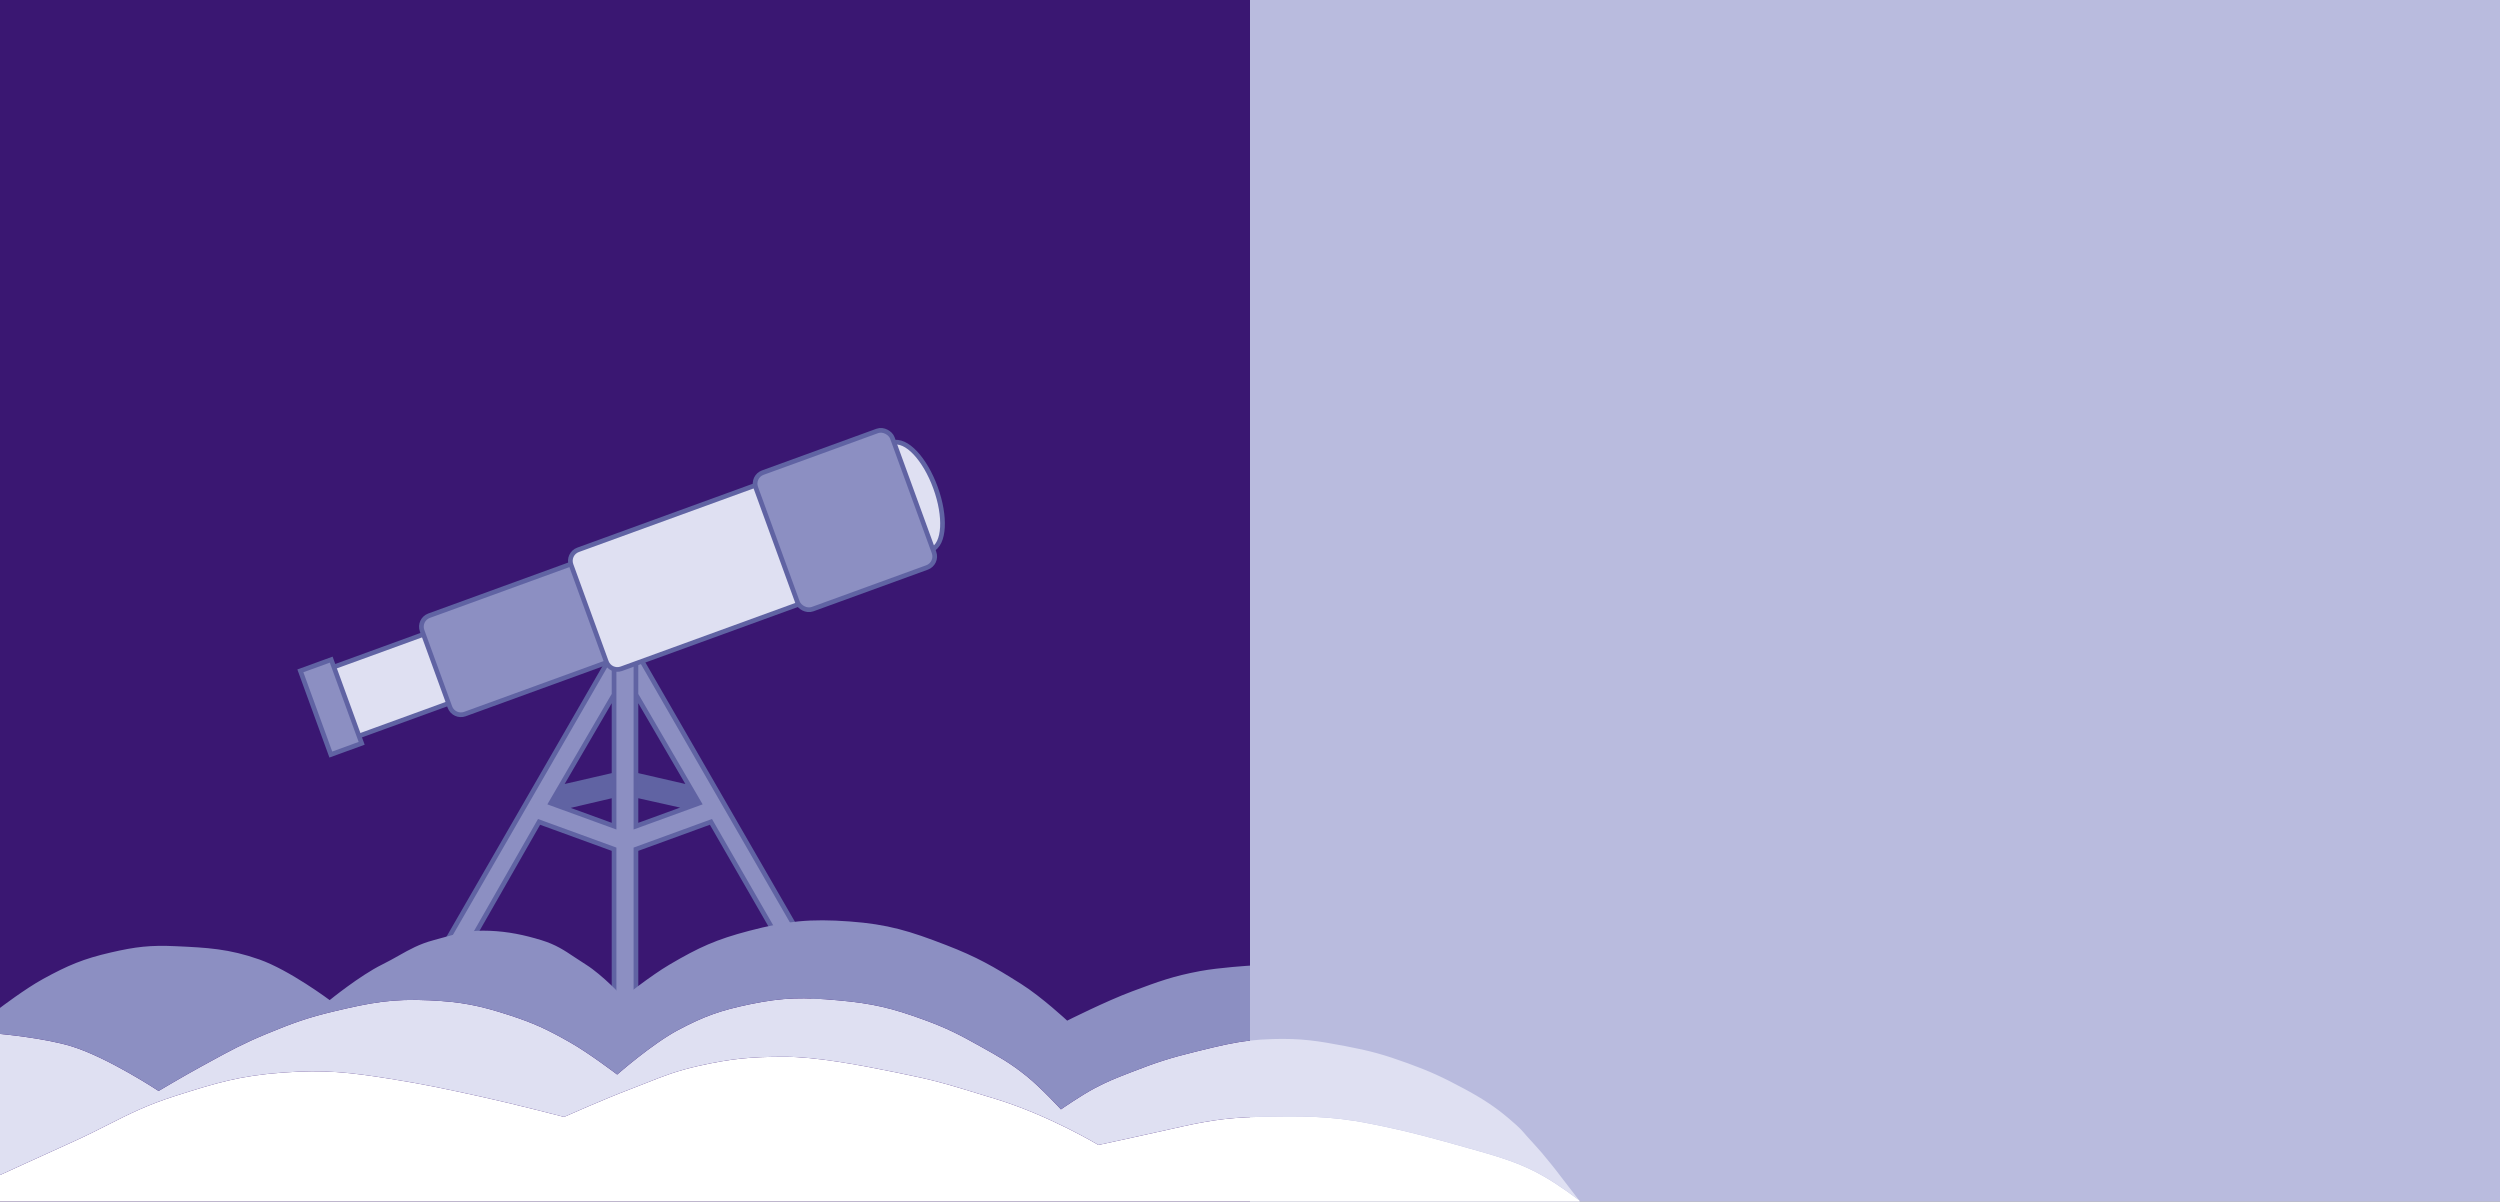 <svg width="1600" height="769" viewBox="0 0 1600 769" fill="none" xmlns="http://www.w3.org/2000/svg">
<rect x="0" y="0" width="1600" height="769" fill="#808080" stroke="none"/>
<path fill-rule="evenodd" clip-rule="evenodd" d="M800 0H0V769H800V0Z" fill="#3A1772"/>
<path d="M1600 769V0H800V769H1600Z" fill="#B9BBDE"/>
<path d="M406.999 413H392.999V416.5V444.5V496V509V528.75L360 516.732L352.5 514L358.327 504L392.999 444.5V416.5L268.28 632.764C268.097 633.082 268 633.443 268 633.811V633.811C268 636.124 269.876 638 272.189 638H279.259C280.336 638 281.33 637.423 281.864 636.488L345 526L392.999 543.5V638C392.999 639.657 394.342 641 395.999 641H403.999C405.655 641 406.999 639.657 406.999 638V543.5L455 526L518.635 636.497C519.17 637.427 520.161 638 521.234 638H527.811C530.124 638 532 636.124 532 633.811V633.811C532 633.443 531.903 633.082 531.72 632.764L406.999 416.5V444.5L441.672 504L447.5 514L440.635 516.5L406.999 528.75V509V496V444.5V416.5V413Z" fill="#8C8FC2"/>
<path d="M440.635 516.5L447.5 514L441.672 504L406.999 496V509L440.635 516.5Z" fill="#6063A3"/>
<path d="M352.5 514L360 516.732L392.999 509V496L358.327 504L352.5 514Z" fill="#6063A3"/>
<path d="M392.999 416.5V413H406.999V416.5M392.999 416.5L268.28 632.764C268.097 633.082 268 633.443 268 633.811V633.811C268 636.124 269.876 638 272.189 638H279.259C280.336 638 281.33 637.423 281.864 636.488L345 526L392.999 543.5V638C392.999 639.657 394.342 641 395.999 641H403.999C405.655 641 406.999 639.657 406.999 638V543.5L455 526L518.635 636.497C519.17 637.427 520.161 638 521.234 638H527.811C530.124 638 532 636.124 532 633.811V633.811C532 633.443 531.903 633.082 531.72 632.764L406.999 416.5M392.999 416.5V444.5M406.999 416.5V444.5M406.999 444.5V496M406.999 444.5L441.672 504M392.999 444.5L358.327 504M392.999 444.5V496M360 516.732L352.5 514L358.327 504M360 516.732L392.999 528.75V509M360 516.732L392.999 509M392.999 509V496M358.327 504L392.999 496M406.999 496L441.672 504M406.999 496V509M441.672 504L447.5 514L440.635 516.5M406.999 509V528.75L440.635 516.5M406.999 509L440.635 516.5M441 516.367L440.635 516.5" stroke="#6063A3" stroke-width="3"/>
<path d="M595.71 352.087C598.133 351.205 599.904 349.256 601.099 346.739C602.289 344.229 602.957 341.061 603.156 337.5C603.554 330.373 602.09 321.371 598.732 312.145C595.374 302.919 590.709 295.081 585.823 289.877C583.381 287.277 580.833 285.28 578.308 284.123C575.775 282.962 573.166 282.607 570.743 283.489C568.32 284.371 566.549 286.32 565.355 288.837C564.165 291.347 563.497 294.515 563.298 298.076C562.899 305.203 564.364 314.205 567.722 323.431C571.08 332.657 575.744 340.495 580.631 345.699C583.072 348.299 585.62 350.296 588.145 351.453C590.678 352.614 593.288 352.969 595.71 352.087Z" fill="#DFE0F2" stroke="#6063A3" stroke-width="3"/>
<path d="M274.331 406.384L273.818 404.975L272.408 405.488L214.147 426.693C210.255 428.11 208.248 432.414 209.665 436.306L220.609 466.376C222.026 470.268 226.33 472.275 230.222 470.859L288.483 449.653L289.893 449.14L289.379 447.731L274.331 406.384Z" fill="#DFE0F2" stroke="#6063A3" stroke-width="3"/>
<path d="M368.639 361.417L368.126 360.008L366.716 360.521L274.626 394.039C270.734 395.455 268.727 399.759 270.144 403.652L287.929 452.516C289.345 456.408 293.649 458.415 297.541 456.998L389.631 423.48L391.041 422.967L390.528 421.558L368.639 361.417Z" fill="#8C8FC2" stroke="#6063A3" stroke-width="3"/>
<rect x="192.234" y="429.348" width="21" height="57" transform="rotate(-20 192.234 429.348)" fill="#8C8FC2" stroke="#6063A3" stroke-width="3"/>
<path d="M486.525 311.061L486.012 309.651L484.603 310.164L369.96 351.891C366.068 353.307 364.061 357.611 365.478 361.504L388.051 423.523C389.468 427.416 393.771 429.423 397.664 428.006L512.306 386.279L513.716 385.766L513.203 384.357L486.525 311.061Z" fill="#DFE0F2" stroke="#6063A3" stroke-width="3"/>
<rect x="481.141" y="305.039" width="93" height="93" rx="7.5" transform="rotate(-20 481.141 305.039)" fill="#8C8FC2" stroke="#6063A3" stroke-width="3"/>
<path d="M0 752.023C0 752.023 28.289 739.05 46.5 730.818C55.289 726.844 62.515 723.178 69.335 719.717C82.586 712.992 94.308 707.044 113 701.13C138.169 693.167 153.202 688.482 181 686.449C207.886 684.483 223.727 686.273 250 690.484C272.011 694.012 285.232 696.907 306.455 701.553L307.5 701.782C329.063 706.503 361 714.832 361 714.832C361 714.832 386.141 703.607 403 697.215C407.002 695.698 410.555 694.284 413.896 692.955C424.551 688.717 433.041 685.34 447 682.208C467.581 677.589 480.235 676.335 502 676.335C522 676.335 548.428 681.224 574 686.449C598.693 691.494 603.205 692.88 634.099 702.369C635.199 702.707 636.332 703.055 637.5 703.413C671.5 713.853 703 732.775 703 732.775C703 732.775 731.86 726.592 750.5 722.335C770.5 717.768 783.503 715.333 805 714.832C833 714.179 851.656 714.152 876.5 719.073C901.61 724.047 918.276 728.758 939.839 734.854C942.321 735.555 944.868 736.275 947.5 737.016C975.138 744.795 987.383 750.815 1010.42 767.947C1011 768.5 1011 769 1011 769H0V752.023Z" fill="white"/>
<path d="M0 752.023C0 752.023 28.289 739.05 46.5 730.818C55.289 726.844 62.515 723.178 69.335 719.717C82.586 712.992 94.308 707.044 113 701.13C138.169 693.167 153.202 688.482 181 686.449C207.886 684.483 223.727 686.273 250 690.484C272.011 694.012 285.232 696.907 306.455 701.553L307.5 701.782C329.063 706.503 361 714.832 361 714.832C361 714.832 386.141 703.607 403 697.215C407.002 695.698 410.555 694.284 413.896 692.955C424.551 688.717 433.041 685.34 447 682.208C467.581 677.589 480.235 676.335 502 676.335C522 676.335 548.428 681.224 574 686.449C598.693 691.494 603.205 692.88 634.099 702.369L637.5 703.413C671.5 713.853 703 732.775 703 732.775C703 732.775 731.86 726.592 750.5 722.335C770.5 717.768 783.503 715.333 805 714.832C833 714.179 851.656 714.152 876.5 719.073C901.61 724.047 918.276 728.758 939.839 734.854C942.321 735.555 944.868 736.275 947.5 737.016C975.138 744.795 987.383 750.815 1010.42 767.947C1010 767.5 995.768 748.874 995.768 748.874C995.768 748.874 990.232 741.848 986.5 737.5C983.078 733.514 980.343 730.69 977.5 727.5C973.636 723.164 973.948 722.887 965.474 715.694C957 708.5 948.659 702.993 936.5 696.5C923.086 689.337 915.293 685.691 901 680.5C885.772 674.97 876.917 672.52 861 669.5C843.076 666.099 832.737 664.476 814.5 665C809.124 665.154 804.409 665.485 800 665.98C789.241 667.187 780.306 669.375 768.028 672.381L766.556 672.742L765.5 673C749.183 676.987 740.145 679.886 724.5 686C723.598 686.353 722.733 686.689 721.898 687.014C713.911 690.124 708.682 692.16 700.5 696.5C691.742 701.146 679 710 679 710C679 710 666.316 696.204 657 688.712C646.322 680.124 639.454 676.411 627.5 669.712C613.937 662.111 606.099 658.06 591.5 652.712C570.818 645.135 558.438 642.187 536.5 640.212C514.503 638.231 501.622 638.209 480 642.712C461.316 646.603 450.852 650.254 434 659.212C417.343 668.066 395 687.712 395 687.712C395 687.712 377.329 674.236 365 667.212C350.495 658.949 341.875 654.876 326 649.712C306.734 643.445 295.236 641.176 275 640.212C251.049 639.071 237.33 641.673 214 647.212C196.578 651.348 187.049 654.873 170.5 661.712C155.761 667.802 147.076 672.554 134.468 679.453C132.578 680.487 130.6 681.57 128.5 682.712C117.82 688.522 101.5 698.212 101.5 698.212C101.5 698.212 69.267 676.944 46 669.712C28.588 664.299 0 661.712 0 661.712V752.023Z" fill="#DFE0F2"/>
<path d="M0 661.712C0 661.712 28.588 664.299 46 669.712C69.267 676.944 101.5 698.212 101.5 698.212C101.5 698.212 117.82 688.522 128.5 682.712C130.6 681.57 132.578 680.487 134.468 679.453C147.076 672.554 155.761 667.802 170.5 661.712C187.049 654.873 196.578 651.348 214 647.212C237.33 641.673 251.049 639.071 275 640.212C295.236 641.176 306.734 643.445 326 649.712C341.875 654.876 350.495 658.949 365 667.212C377.329 674.236 395 687.712 395 687.712C395 687.712 417.343 668.066 434 659.212C450.852 650.254 461.316 646.603 480 642.712C501.622 638.209 514.503 638.231 536.5 640.212C558.438 642.187 570.818 645.135 591.5 652.712C606.099 658.06 613.937 662.111 627.5 669.712C639.454 676.411 646.322 680.124 657 688.712C666.316 696.204 679 710 679 710C679 710 691.742 701.146 700.5 696.5C708.682 692.16 713.911 690.124 721.898 687.014C722.733 686.689 723.598 686.353 724.5 686C740.145 679.886 749.183 676.987 765.5 673L766.556 672.742L768.028 672.381C780.306 669.375 789.241 667.187 800 665.98V618C800 618 780.376 619.201 768.028 621.5C750.731 624.721 741.279 628.245 724.908 634.348L724.5 634.5C707.842 640.71 683 653.212 683 653.212C683 653.212 666.745 638.072 653.5 629.712C635.647 618.443 625.194 612.449 605.5 604.841C582.251 595.861 568.357 591.518 543.5 589.712C518.657 587.907 503.597 589.404 479.5 595.712C458.397 601.236 447.301 606.28 428.5 617.341C416.312 624.512 399 638.341 399 638.341C399 638.341 385.563 623.939 375 617.341C372.34 615.679 369.995 614.112 367.789 612.637C361.069 608.143 355.637 604.51 346.5 601.712C335.432 598.321 325.066 596.182 313.5 595.712C300.866 595.198 294.349 597.023 283.986 599.924C281.99 600.483 279.852 601.082 277.5 601.712C268.383 604.152 262.15 607.667 255.178 611.599C251.906 613.444 248.472 615.381 244.5 617.341C230.324 624.339 211 640.067 211 640.067C211 640.067 185.274 620.859 166 614.067C146.461 607.181 132.705 606.506 112.5 605.567C96.236 604.81 86.866 605.911 71 609.567C53.227 613.661 43.497 617.805 27.5 626.567C16.148 632.784 0 645.067 0 645.067V661.712Z" fill="#8C8FC2"/>
</svg>
